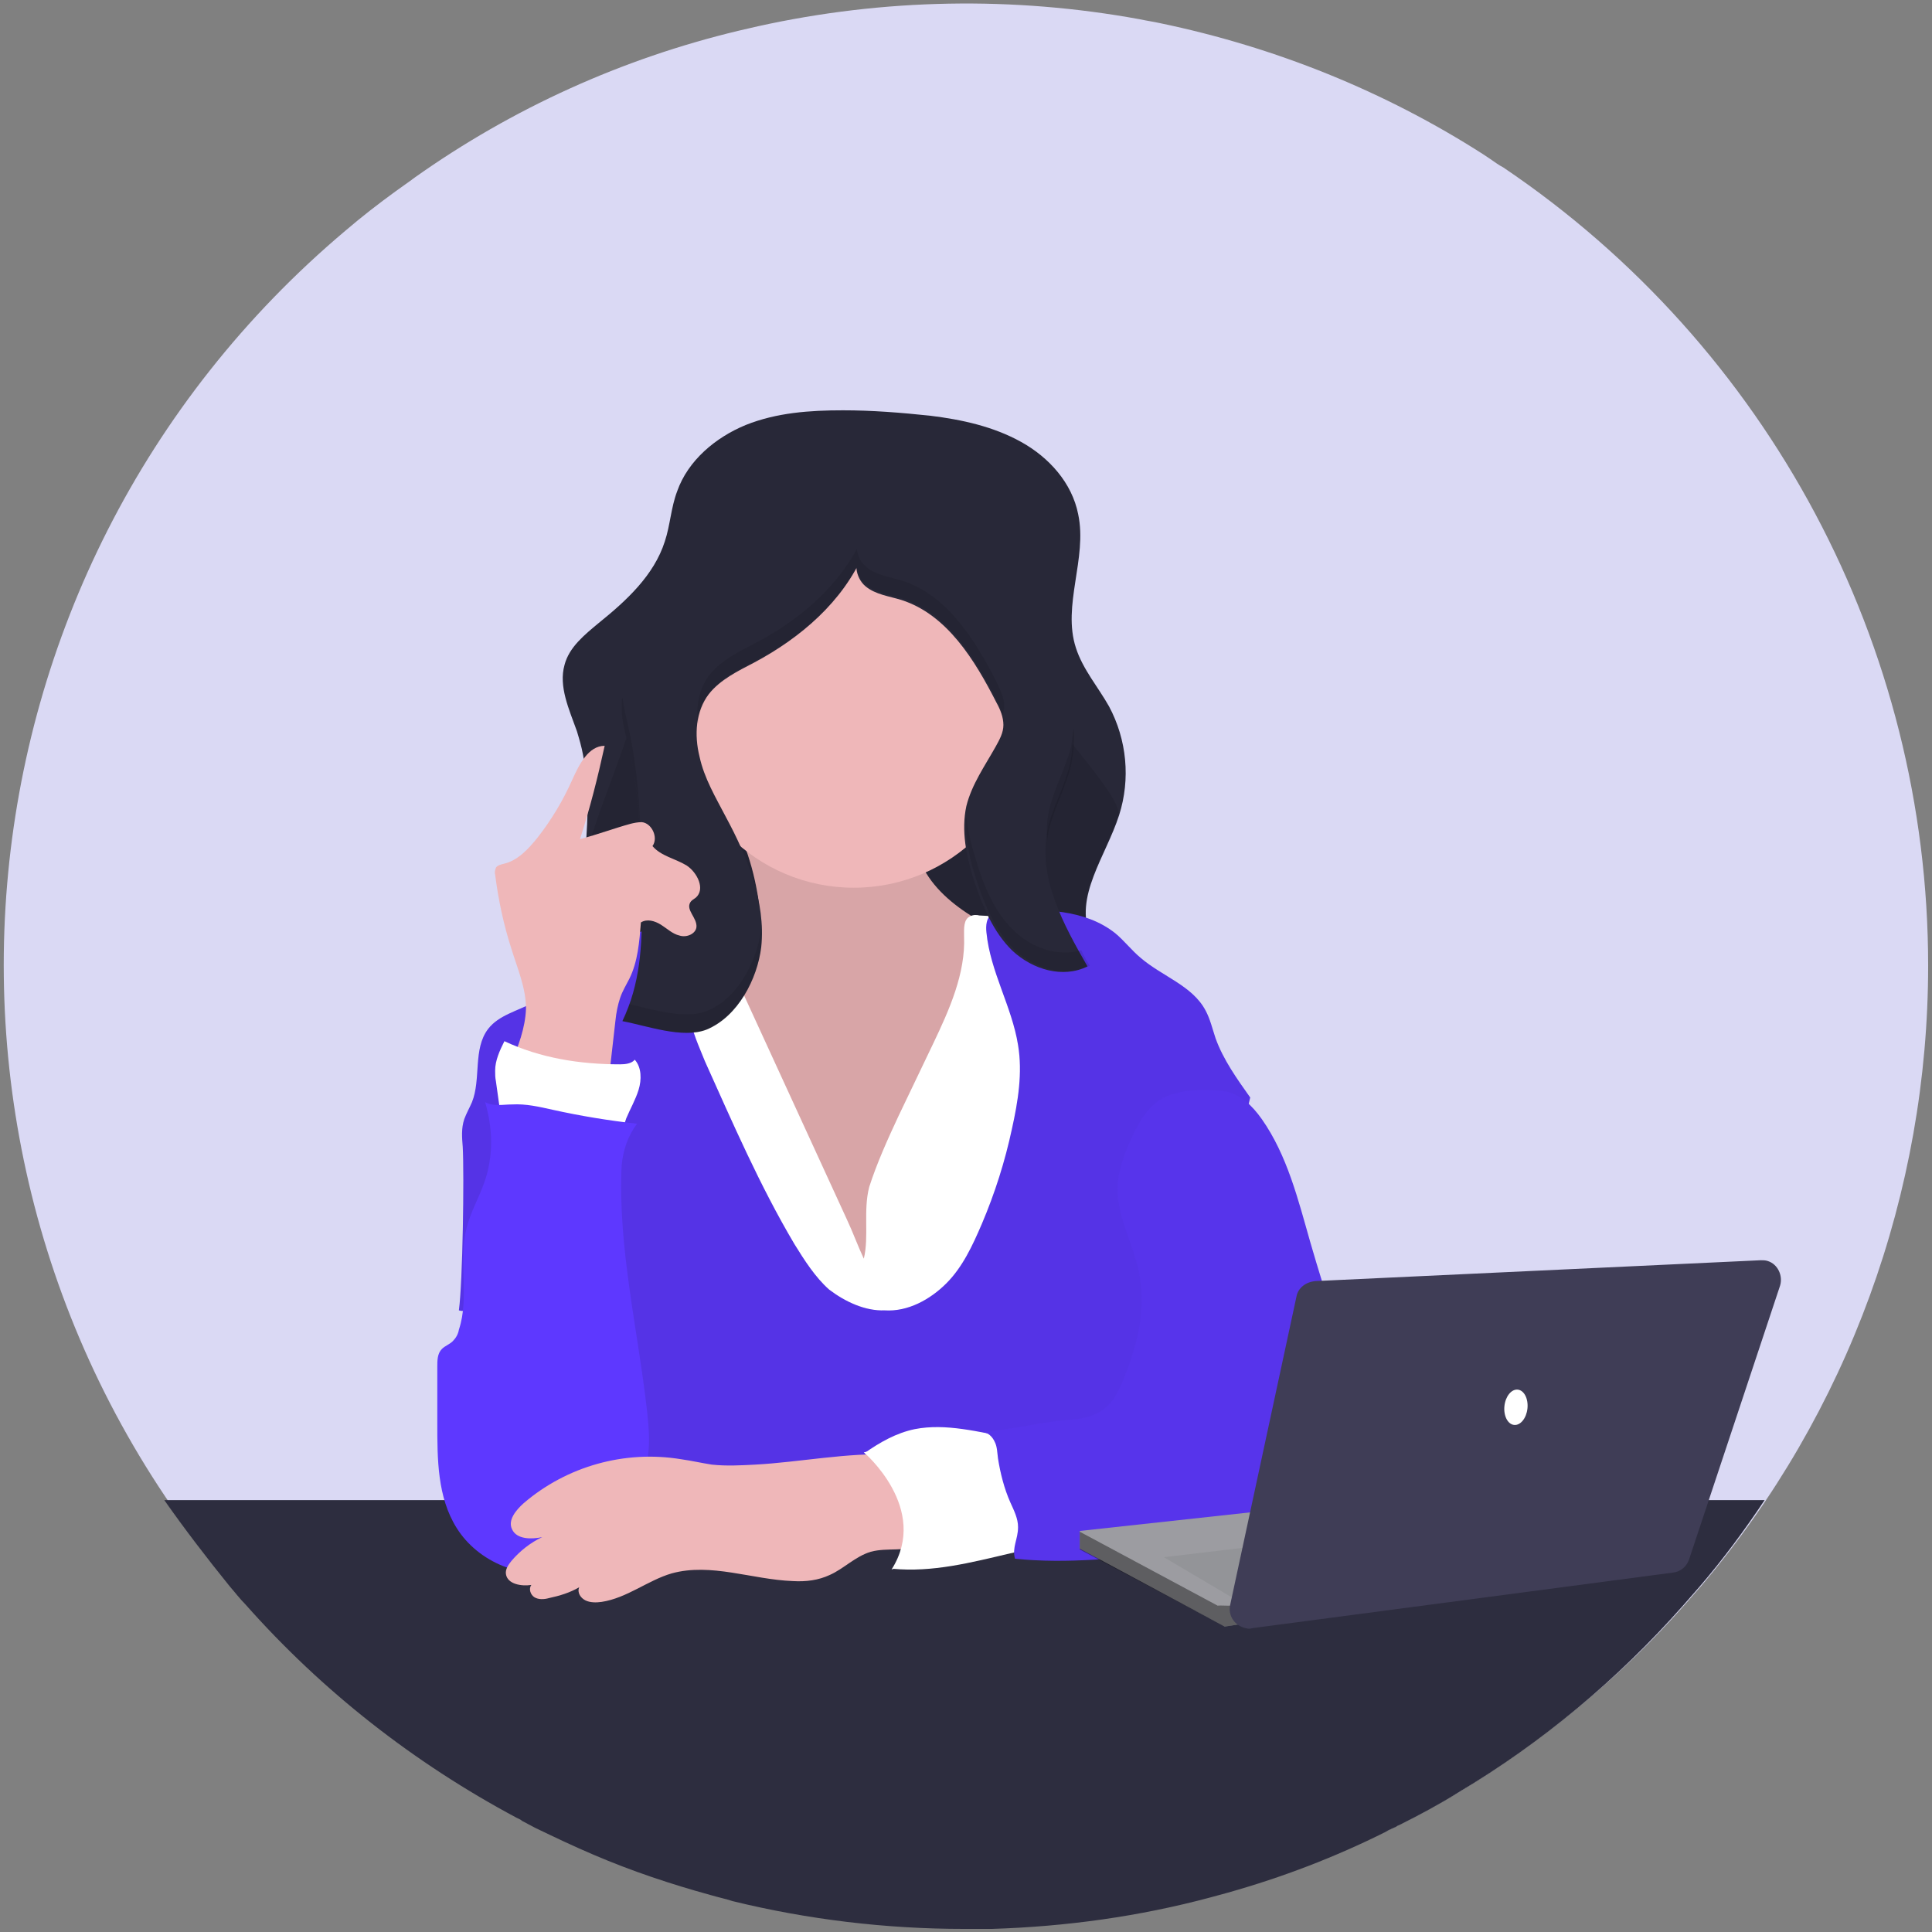 <?xml version="1.0" encoding="utf-8"?>
<!-- Generator: Adobe Illustrator 25.0.0, SVG Export Plug-In . SVG Version: 6.00 Build 0)  -->
<svg version="1.1" id="Camada_1" xmlns="http://www.w3.org/2000/svg" xmlns:xlink="http://www.w3.org/1999/xlink" x="0px" y="0px"
	 viewBox="0 0 250.5 250.5" style="enable-background:new 0 0 250.5 250.5;" xml:space="preserve">
<rect x="0" y="0" width="250.5" height="250.5" fill="#808080" stroke="none"/>
<style type="text/css">
	.st0{display:none;}
	.st1{display:inline;fill:#3F3D56;}
	.st2{display:inline;}
	.st3{fill:#DAD9F4;}
	.st4{fill:#BCBCD3;}
	.st5{fill:#3F3D56;}
	.st6{fill:#2F2E41;}
	.st7{fill:#5E38FF;}
	.st8{fill:#E6E6E6;}
	.st9{fill:#6D4343;}
	.st10{opacity:0.2;enable-background:new    ;}
	.st11{fill:#282838;}
	.st12{fill:#2D2D3F;}
	.st13{opacity:0.1;enable-background:new    ;}
	.st14{fill:#EFB7B9;}
	.st15{fill:#FFFFFF;}
	.st16{opacity:0.1;}
	.st17{opacity:8.000000e-02;enable-background:new    ;}
	.st18{fill:#9C9CA1;}
	.st19{fill:#939498;}
	.st20{opacity:0.4;enable-background:new    ;}
	.st21{fill:none;}
</style>
<g class="st0">
	<path class="st1" d="M140.9,206.8h1.7c0.1,0,0.2,0.1,0.2,0.2v0.9c0,0.1-0.1,0.2-0.2,0.2h-1.7c-0.1,0-0.2-0.1-0.2-0.2V207
		C140.7,206.9,140.8,206.8,140.9,206.8z"/>
	<path class="st1" d="M145.2,206.8h1.7c0.1,0,0.2,0.1,0.2,0.2v0.9c0,0.1-0.1,0.2-0.2,0.2h-1.7c-0.1,0-0.2-0.1-0.2-0.2V207
		C145,206.9,145.1,206.8,145.2,206.8z"/>
	<path class="st1" d="M149.6,206.8h1.7c0.1,0,0.2,0.1,0.2,0.2v0.9c0,0.1-0.1,0.2-0.2,0.2h-1.7c-0.1,0-0.2-0.1-0.2-0.2V207
		C149.3,206.9,149.4,206.8,149.6,206.8z"/>
	<path class="st1" d="M153.9,206.8h1.7c0.1,0,0.2,0.1,0.2,0.2v0.9c0,0.1-0.1,0.2-0.2,0.2h-1.7c-0.1,0-0.2-0.1-0.2-0.2V207
		C153.7,206.9,153.8,206.8,153.9,206.8z"/>
	<path class="st1" d="M158.2,206.8h1.7c0.1,0,0.2,0.1,0.2,0.2v0.9c0,0.1-0.1,0.2-0.2,0.2h-1.7c-0.1,0-0.2-0.1-0.2-0.2V207
		C158,206.9,158.1,206.8,158.2,206.8z"/>
	<path class="st1" d="M140.8,209h1.7c0.1,0,0.2,0.1,0.2,0.2v0.9c0,0.1-0.1,0.2-0.2,0.2h-1.7c-0.1,0-0.2-0.1-0.2-0.2v-0.9
		C140.6,209.1,140.7,209,140.8,209z"/>
	<path class="st1" d="M145.2,209h1.7c0.1,0,0.2,0.1,0.2,0.2v0.9c0,0.1-0.1,0.2-0.2,0.2h-1.7c-0.1,0-0.2-0.1-0.2-0.2v-0.9
		C145,209.1,145.1,209,145.2,209z"/>
	<path class="st1" d="M149.5,209h1.7c0.1,0,0.2,0.1,0.2,0.2v0.9c0,0.1-0.1,0.2-0.2,0.2h-1.7c-0.1,0-0.2-0.1-0.2-0.2v-0.9
		C149.3,209.1,149.4,209,149.5,209z"/>
	<path class="st1" d="M153.8,209h1.7c0.1,0,0.2,0.1,0.2,0.2v0.9c0,0.1-0.1,0.2-0.2,0.2h-1.7c-0.1,0-0.2-0.1-0.2-0.2v-0.9
		C153.6,209.1,153.7,209,153.8,209z"/>
	<path class="st1" d="M158.2,209h1.7c0.1,0,0.2,0.1,0.2,0.2v0.9c0,0.1-0.1,0.2-0.2,0.2h-1.7c-0.1,0-0.2-0.1-0.2-0.2v-0.9
		C158,209.1,158.1,209,158.2,209z"/>
	<path class="st1" d="M173.5,99.1h-6.3c-0.3,0-0.5,0.2-0.5,0.5c0,0.3,0.2,0.5,0.5,0.5h6.3c0.3,0,0.5-0.2,0.5-0.5
		C174,99.4,173.7,99.1,173.5,99.1z"/>
	<path class="st1" d="M173.5,100.9h-6.3c-0.3,0-0.5,0.2-0.5,0.5c0,0.3,0.2,0.5,0.5,0.5h6.3c0.3,0,0.5-0.2,0.5-0.5
		C174,101.2,173.7,100.9,173.5,100.9z"/>
	<path class="st1" d="M173.5,102.7h-6.3c-0.3,0-0.5,0.2-0.5,0.5c0,0.3,0.2,0.5,0.5,0.5h6.3c0.3,0,0.5-0.2,0.5-0.5
		C174,103,173.7,102.7,173.5,102.7z"/>
	<g class="st2">
		<path class="st3" d="M250.5,125.2c0,29.6-10.4,58.2-29.5,80.7c-0.7,0.8-1.4,1.6-2.1,2.4c-8.5,9.5-18.3,17.7-29.2,24.3
			c-2.5,1.5-5.1,2.9-7.7,4.3c-0.3,0.1-0.5,0.3-0.8,0.4c-0.3,0.2-0.6,0.3-1,0.5c-6.6,3.2-13.5,5.9-20.6,7.9c-0.7,0.2-1.5,0.4-2.2,0.6
			c-9.3,2.5-18.9,3.8-28.5,4.1c-0.5,0-1,0-1.5,0c-0.2,0-0.3,0-0.5,0c-0.5,0-1.1,0-1.6,0c-10.2,0-20.3-1.2-30.1-3.7
			c-1-0.2-2-0.5-3-0.8c-5.2-1.4-10.2-3.1-15.2-5.2c-2.6-1.1-5.2-2.3-7.7-3.5c-0.6-0.3-1.1-0.6-1.7-0.9c-0.2-0.1-0.5-0.2-0.7-0.4
			c-13.4-7.1-25.3-16.5-35.4-27.8c-0.7-0.8-1.4-1.6-2-2.4c-44.6-52.9-37.9-131.9,15-176.5c2.1-1.8,4.3-3.5,6.5-5.1
			c0.7-0.5,1.4-1,2.1-1.6c0.1-0.1,0.3-0.2,0.4-0.3c12.7-8.9,27-15.4,42.1-19c0.9-0.2,1.7-0.4,2.6-0.6C114.6-0.7,131.5-1,147.9,2
			c0.9,0.2,1.7,0.3,2.6,0.5c15,3.1,29.2,8.9,42.1,17.1c0.3,0.2,0.6,0.4,0.9,0.6c0.6,0.4,1.2,0.8,1.7,1.1
			C229.7,44.6,250.5,83.5,250.5,125.2z"/>
		<path class="st4" d="M192.6,19.6V196c0,3.4-2.3,6.1-5.2,6.1H58.8c-2.4,0-4.4-1.9-5-4.5c-0.1-0.5-0.2-1.1-0.2-1.7V22.5
			c-0.1,0.1-0.3,0.2-0.4,0.3c-0.7,0.5-1.4,1-2.1,1.6V196c0,2.6,0.9,5.1,2.7,6.9c0.9,1,2.1,1.7,3.4,2c0.6,0.2,1.1,0.2,1.7,0.2h128.6
			c0.6,0,1.2-0.1,1.7-0.2c3.5-0.9,6-4.6,6-9V21.3c-0.6-0.4-1.1-0.8-1.7-1.1C193.2,20,192.9,19.8,192.6,19.6z"/>
		<g>
			<g>
				<g>
					<path class="st4" d="M93.6,190l-40,3.6l-0.4,0V22.8c0.1-0.1,0.3-0.2,0.4-0.3c8.3-5.8,17.4-10.6,26.9-14.3l2,28.2l0.2,2.6l2,28
						l0.6,8.6L93.5,189L93.6,190z"/>
					<path class="st4" d="M192.6,19.6c0.3,0.2,0.6,0.4,0.9,0.6v173.4l-0.9-0.1L153,190l0.1-1l8.2-113.4l0.6-8.6l2-28l0.2-2.6
						l2.1-29.6C175.5,10.1,184.3,14.4,192.6,19.6z"/>
					<rect x="52.3" y="36.5" class="st4" width="141.6" height="2.6"/>
					<path class="st4" d="M95.6,3.5c0.9-0.2,1.7-0.4,2.6-0.6V73h-2.6V3.5z"/>
					<path class="st4" d="M147.9,2c0.9,0.2,1.7,0.3,2.6,0.5V73h-2.6V2z"/>
					<path class="st4" d="M210,189H40.4c-6.4,0-11.6,5.2-11.6,11.6c0,6.4,5.2,11.6,11.6,11.6H210c3.3,0,6.5-1.4,8.7-3.9
						c0.5-0.6,0.9-1.2,1.3-1.8c0.3-0.5,0.5-1,0.8-1.5c2.4-6-0.5-12.7-6.5-15.1C213,189.3,211.5,189,210,189L210,189z"/>
					<rect x="53.1" y="67" class="st4" width="140.7" height="8.6"/>
				</g>
				<path class="st4" d="M122.2,64.4h2.6c2.6,0,4.7,2.1,4.7,4.7l0,0l0,0h-12l0,0l0,0C117.5,66.5,119.6,64.4,122.2,64.4z"/>
			</g>
		</g>
		<path class="st5" d="M221,206c-3.8,4.5-7.8,8.7-12.2,12.5H41.7c-4.3-3.9-8.4-8.1-12.2-12.5H221z"/>
		<path class="st6" d="M139.2,162.5h-28.1c-0.2,0-0.3,0-0.4,0.1c-0.6,0.2-1.1,0.8-1.1,1.4v44.4h31.1V164
			C140.7,163.2,140,162.5,139.2,162.5C139.2,162.5,139.2,162.5,139.2,162.5z M128.6,184.4c0,0.7-0.2,1.4-0.7,2
			c-1.1,1.5-3.2,1.8-4.7,0.6c-0.8-0.6-1.3-1.6-1.3-2.6v-5.2c0-1.8,1.5-3.3,3.4-3.3c1.8,0,3.3,1.5,3.3,3.3V184.4z"/>
		<path class="st5" d="M109.5,207v4.3c0,0.5,0.4,0.8,0.8,0.8H140c0.5,0,0.8-0.4,0.8-0.8V207H109.5z"/>
		<path class="st5" d="M185.8,93.2H65.6c-2.2,0-3.9,1.7-3.9,3.9v81.1c0,2.2,1.7,3.9,3.9,3.9h120.2c2.2,0,3.9-1.7,3.9-3.9V97.1
			C189.7,94.9,187.9,93.2,185.8,93.2z"/>
		<path class="st7" d="M184.8,96H66.6c-1.2,0-2.1,0.9-2.1,2.1v79.1c0,1.2,0.9,2.1,2.1,2.1h118.2c1.2,0,2.1-0.9,2.1-2.1V98.1
			C186.9,96.9,185.9,96,184.8,96z"/>
		<path class="st6" d="M163,212.1l-1.1-5.2c-0.1-0.4-0.4-0.8-0.8-0.9c-0.1-0.1-0.3-0.1-0.5-0.1H92.5c-0.2,0-0.3,0-0.5,0.1
			c-0.4,0.2-0.7,0.5-0.8,0.9l-1.1,5.2c-0.1,0.7,0.3,1.4,1,1.5c0.1,0,0.2,0,0.3,0h70.3c0.4,0,0.8-0.2,1-0.5
			C163,212.9,163.1,212.5,163,212.1z"/>
		<path class="st5" d="M93.2,206.8H95c0.1,0,0.2,0.1,0.2,0.2v0.9c0,0.1-0.1,0.2-0.2,0.2h-1.7c-0.1,0-0.2-0.1-0.2-0.2V207
			C93,206.9,93.1,206.8,93.2,206.8z"/>
		<path class="st5" d="M97.6,206.8h1.7c0.1,0,0.2,0.1,0.2,0.2v0.9c0,0.1-0.1,0.2-0.2,0.2h-1.7c-0.1,0-0.2-0.1-0.2-0.2V207
			C97.3,206.9,97.4,206.8,97.6,206.8z"/>
		<path class="st5" d="M101.9,206.8h1.7c0.1,0,0.2,0.1,0.2,0.2v0.9c0,0.1-0.1,0.2-0.2,0.2h-1.7c-0.1,0-0.2-0.1-0.2-0.2V207
			C101.7,206.9,101.8,206.8,101.9,206.8z"/>
		<path class="st5" d="M106.2,206.8h1.7c0.1,0,0.2,0.1,0.2,0.2v0.9c0,0.1-0.1,0.2-0.2,0.2h-1.7c-0.1,0-0.2-0.1-0.2-0.2V207
			C106,206.9,106.1,206.8,106.2,206.8z"/>
		<path class="st5" d="M110.6,206.8h1.7c0.1,0,0.2,0.1,0.2,0.2v0.9c0,0.1-0.1,0.2-0.2,0.2h-1.7c-0.1,0-0.2-0.1-0.2-0.2V207
			C110.3,206.9,110.4,206.8,110.6,206.8z"/>
		<path class="st5" d="M114.9,206.8h1.7c0.1,0,0.2,0.1,0.2,0.2v0.9c0,0.1-0.1,0.2-0.2,0.2h-1.7c-0.1,0-0.2-0.1-0.2-0.2V207
			C114.7,206.9,114.8,206.8,114.9,206.8z"/>
		<path class="st5" d="M119.2,206.8h1.7c0.1,0,0.2,0.1,0.2,0.2v0.9c0,0.1-0.1,0.2-0.2,0.2h-1.7c-0.1,0-0.2-0.1-0.2-0.2V207
			C119,206.9,119.1,206.8,119.2,206.8z"/>
		<path class="st5" d="M123.6,206.8h1.7c0.1,0,0.2,0.1,0.2,0.2v0.9c0,0.1-0.1,0.2-0.2,0.2h-1.7c-0.1,0-0.2-0.1-0.2-0.2V207
			C123.3,206.9,123.4,206.8,123.6,206.8z"/>
		<path class="st5" d="M127.9,206.8h1.7c0.1,0,0.2,0.1,0.2,0.2v0.9c0,0.1-0.1,0.2-0.2,0.2h-1.7c-0.1,0-0.2-0.1-0.2-0.2V207
			C127.7,206.9,127.8,206.8,127.9,206.8z"/>
		<path class="st5" d="M132.2,206.8h1.7c0.1,0,0.2,0.1,0.2,0.2v0.9c0,0.1-0.1,0.2-0.2,0.2h-1.7c-0.1,0-0.2-0.1-0.2-0.2V207
			C132,206.9,132.1,206.8,132.2,206.8z"/>
		<path class="st5" d="M136.6,206.8h1.7c0.1,0,0.2,0.1,0.2,0.2v0.9c0,0.1-0.1,0.2-0.2,0.2h-1.7c-0.1,0-0.2-0.1-0.2-0.2V207
			C136.3,206.9,136.4,206.8,136.6,206.8z"/>
		<path class="st5" d="M93.2,209h1.7c0.1,0,0.2,0.1,0.2,0.2v0.9c0,0.1-0.1,0.2-0.2,0.2h-1.7c-0.1,0-0.2-0.1-0.2-0.2v-0.9
			C93,209.1,93.1,209,93.2,209z"/>
		<path class="st5" d="M97.5,209h1.7c0.1,0,0.2,0.1,0.2,0.2v0.9c0,0.1-0.1,0.2-0.2,0.2h-1.7c-0.1,0-0.2-0.1-0.2-0.2v-0.9
			C97.3,209.1,97.4,209,97.5,209z"/>
		<path class="st5" d="M101.8,209h1.7c0.1,0,0.2,0.1,0.2,0.2v0.9c0,0.1-0.1,0.2-0.2,0.2h-1.7c-0.1,0-0.2-0.1-0.2-0.2v-0.9
			C101.6,209.1,101.7,209,101.8,209z"/>
		<path class="st5" d="M106.2,209h1.7c0.1,0,0.2,0.1,0.2,0.2v0.9c0,0.1-0.1,0.2-0.2,0.2h-1.7c-0.1,0-0.2-0.1-0.2-0.2v-0.9
			C106,209.1,106.1,209,106.2,209z"/>
		<path class="st5" d="M110.5,209h1.7c0.1,0,0.2,0.1,0.2,0.2v0.9c0,0.1-0.1,0.2-0.2,0.2h-1.7c-0.1,0-0.2-0.1-0.2-0.2v-0.9
			C110.3,209.1,110.4,209,110.5,209z"/>
		<path class="st5" d="M114.8,209h1.7c0.1,0,0.2,0.1,0.2,0.2v0.9c0,0.1-0.1,0.2-0.2,0.2h-1.7c-0.1,0-0.2-0.1-0.2-0.2v-0.9
			C114.6,209.1,114.7,209,114.8,209z"/>
		<path class="st5" d="M119.2,209h1.7c0.1,0,0.2,0.1,0.2,0.2v0.9c0,0.1-0.1,0.2-0.2,0.2h-1.7c-0.1,0-0.2-0.1-0.2-0.2v-0.9
			C119,209.1,119.1,209,119.2,209z"/>
		<path class="st5" d="M123.5,209h1.7c0.1,0,0.2,0.1,0.2,0.2v0.9c0,0.1-0.1,0.2-0.2,0.2h-1.7c-0.1,0-0.2-0.1-0.2-0.2v-0.9
			C123.3,209.1,123.4,209,123.5,209z"/>
		<path class="st5" d="M127.8,209h1.7c0.1,0,0.2,0.1,0.2,0.2v0.9c0,0.1-0.1,0.2-0.2,0.2h-1.7c-0.1,0-0.2-0.1-0.2-0.2v-0.9
			C127.6,209.1,127.7,209,127.8,209z"/>
		<path class="st5" d="M132.2,209h1.7c0.1,0,0.2,0.1,0.2,0.2v0.9c0,0.1-0.1,0.2-0.2,0.2h-1.7c-0.1,0-0.2-0.1-0.2-0.2v-0.9
			C132,209.1,132.1,209,132.2,209z"/>
		<path class="st5" d="M136.5,209h1.7c0.1,0,0.2,0.1,0.2,0.2v0.9c0,0.1-0.1,0.2-0.2,0.2h-1.7c-0.1,0-0.2-0.1-0.2-0.2v-0.9
			C136.3,209.1,136.4,209,136.5,209z"/>
		<path class="st5" d="M114,211.6h16.9c0.1,0,0.2,0.1,0.2,0.2v0.9c0,0.1-0.1,0.2-0.2,0.2H114c-0.1,0-0.2-0.1-0.2-0.2v-0.9
			C113.8,211.7,113.9,211.6,114,211.6z"/>
		<path class="st5" d="M178.9,106.9H68.2c-0.2,0-0.4-0.2-0.4-0.4c0-0.2,0.2-0.4,0.4-0.4h110.6c0.2,0,0.4,0.2,0.4,0.4
			C179.3,106.7,179.1,106.9,178.9,106.9z"/>
		<ellipse class="st5" cx="75.7" cy="101.1" rx="2.6" ry="2.6"/>
		<ellipse class="st5" cx="84.7" cy="101.1" rx="2.6" ry="2.6"/>
		<ellipse class="st5" cx="93.6" cy="101.1" rx="2.6" ry="2.6"/>
		<path class="st8" d="M75.5,117.1h2.3c0.7,0,1.2,0.6,1.2,1.2v0c0,0.7-0.6,1.2-1.2,1.2h-2.3c-0.7,0-1.2-0.6-1.2-1.2v0
			C74.2,117.7,74.8,117.1,75.5,117.1z"/>
		<path class="st8" d="M101.5,117.1h2.3c0.7,0,1.2,0.6,1.2,1.2v0c0,0.7-0.6,1.2-1.2,1.2h-2.3c-0.7,0-1.2-0.6-1.2-1.2v0
			C100.2,117.7,100.8,117.1,101.5,117.1z"/>
		<path class="st8" d="M108.8,117.1h2.3c0.7,0,1.2,0.6,1.2,1.2v0c0,0.7-0.6,1.2-1.2,1.2h-2.3c-0.7,0-1.2-0.6-1.2-1.2v0
			C107.6,117.7,108.2,117.1,108.8,117.1z"/>
		<path class="st8" d="M82.6,116.9h14.1c0.7,0,1.2,0.6,1.2,1.2v0c0,0.7-0.6,1.2-1.2,1.2H82.6c-0.7,0-1.2-0.6-1.2-1.2v0
			C81.3,117.5,81.9,116.9,82.6,116.9z"/>
		<path class="st8" d="M117.2,116.9h14.1c0.7,0,1.2,0.6,1.2,1.2v0c0,0.7-0.6,1.2-1.2,1.2h-14.1c-0.7,0-1.2-0.6-1.2-1.2v0
			C116,117.5,116.5,116.9,117.2,116.9z"/>
		<path class="st8" d="M82.4,122.7h2.3c0.7,0,1.2,0.6,1.2,1.2v0c0,0.7-0.6,1.2-1.2,1.2h-2.3c-0.7,0-1.2-0.6-1.2-1.2v0
			C81.2,123.3,81.7,122.7,82.4,122.7z"/>
		<path class="st8" d="M108.4,122.7h2.3c0.7,0,1.2,0.6,1.2,1.2v0c0,0.7-0.6,1.2-1.2,1.2h-2.3c-0.7,0-1.2-0.6-1.2-1.2v0
			C107.2,123.3,107.7,122.7,108.4,122.7z"/>
		<path class="st8" d="M115.8,122.7h2.3c0.7,0,1.2,0.6,1.2,1.2v0c0,0.7-0.6,1.2-1.2,1.2h-2.3c-0.7,0-1.2-0.6-1.2-1.2v0
			C114.5,123.3,115.1,122.7,115.8,122.7z"/>
		<path class="st8" d="M89.5,122.5h14.1c0.7,0,1.2,0.6,1.2,1.2v0c0,0.7-0.6,1.2-1.2,1.2H89.5c-0.7,0-1.2-0.6-1.2-1.2v0
			C88.2,123.1,88.8,122.5,89.5,122.5z"/>
		<path class="st8" d="M124.2,122.5h14.1c0.7,0,1.2,0.6,1.2,1.2v0c0,0.7-0.6,1.2-1.2,1.2h-14.1c-0.7,0-1.2-0.6-1.2-1.2v0
			C122.9,123.1,123.5,122.5,124.2,122.5z"/>
		<path class="st8" d="M89.3,128.4h2.3c0.7,0,1.2,0.6,1.2,1.2v0c0,0.7-0.6,1.2-1.2,1.2h-2.3c-0.7,0-1.2-0.6-1.2-1.2v0
			C88.1,128.9,88.7,128.4,89.3,128.4z"/>
		<path class="st8" d="M115.3,128.4h2.3c0.7,0,1.2,0.6,1.2,1.2v0c0,0.7-0.6,1.2-1.2,1.2h-2.3c-0.7,0-1.2-0.6-1.2-1.2v0
			C114.1,128.9,114.7,128.4,115.3,128.4z"/>
		<path class="st8" d="M122.7,128.4h2.3c0.7,0,1.2,0.6,1.2,1.2v0c0,0.7-0.6,1.2-1.2,1.2h-2.3c-0.7,0-1.2-0.6-1.2-1.2v0
			C121.5,128.9,122,128.4,122.7,128.4z"/>
		<path class="st8" d="M96.4,128.2h14.1c0.7,0,1.2,0.6,1.2,1.2v0c0,0.7-0.6,1.2-1.2,1.2H96.4c-0.7,0-1.2-0.6-1.2-1.2v0
			C95.2,128.7,95.7,128.2,96.4,128.2z"/>
		<path class="st8" d="M131.1,128.2h14.1c0.7,0,1.2,0.6,1.2,1.2v0c0,0.7-0.6,1.2-1.2,1.2h-14.1c-0.7,0-1.2-0.6-1.2-1.2v0
			C129.8,128.7,130.4,128.2,131.1,128.2z"/>
		<path class="st8" d="M96.3,134h2.3c0.7,0,1.2,0.6,1.2,1.2v0c0,0.7-0.6,1.2-1.2,1.2h-2.3c-0.7,0-1.2-0.6-1.2-1.2v0
			C95,134.6,95.6,134,96.3,134z"/>
		<path class="st8" d="M122.3,134h2.3c0.7,0,1.2,0.6,1.2,1.2v0c0,0.7-0.6,1.2-1.2,1.2h-2.3c-0.7,0-1.2-0.6-1.2-1.2v0
			C121,134.6,121.6,134,122.3,134z"/>
		<path class="st8" d="M129.6,134h2.3c0.7,0,1.2,0.6,1.2,1.2v0c0,0.7-0.6,1.2-1.2,1.2h-2.3c-0.7,0-1.2-0.6-1.2-1.2v0
			C128.4,134.6,129,134,129.6,134z"/>
		<path class="st8" d="M103.4,133.8h14.1c0.7,0,1.2,0.6,1.2,1.2l0,0c0,0.7-0.6,1.2-1.2,1.2h-14.1c-0.7,0-1.2-0.6-1.2-1.2l0,0
			C102.1,134.4,102.7,133.8,103.4,133.8z"/>
		<path class="st8" d="M101.5,156.4h2.3c0.7,0,1.2,0.6,1.2,1.2v0c0,0.7-0.6,1.2-1.2,1.2h-2.3c-0.7,0-1.2-0.6-1.2-1.2v0
			C100.2,157,100.8,156.4,101.5,156.4z"/>
		<path class="st8" d="M108.8,156.4h2.3c0.7,0,1.2,0.6,1.2,1.2v0c0,0.7-0.6,1.2-1.2,1.2h-2.3c-0.7,0-1.2-0.6-1.2-1.2v0
			C107.6,157,108.2,156.4,108.8,156.4z"/>
		<path class="st8" d="M117.2,156.6h14.1c0.7,0,1.2,0.6,1.2,1.2v0c0,0.7-0.6,1.2-1.2,1.2h-14.1c-0.7,0-1.2-0.6-1.2-1.2v0
			C116,157.2,116.5,156.6,117.2,156.6z"/>
		<path class="st8" d="M75.5,156.4h2.3c0.7,0,1.2,0.6,1.2,1.2v0c0,0.7-0.6,1.2-1.2,1.2h-2.3c-0.7,0-1.2-0.6-1.2-1.2v0
			C74.2,157,74.8,156.4,75.5,156.4z"/>
		<path class="st8" d="M82.6,156.6h14.1c0.7,0,1.2,0.6,1.2,1.2v0c0,0.7-0.6,1.2-1.2,1.2H82.6c-0.7,0-1.2-0.6-1.2-1.2v0
			C81.3,157.2,81.9,156.6,82.6,156.6z"/>
		<path class="st8" d="M82.4,150.8h2.3c0.7,0,1.2,0.6,1.2,1.2l0,0c0,0.7-0.6,1.2-1.2,1.2h-2.3c-0.7,0-1.2-0.6-1.2-1.2l0,0
			C81.2,151.3,81.7,150.8,82.4,150.8z"/>
		<path class="st8" d="M108.4,150.8h2.3c0.7,0,1.2,0.6,1.2,1.2l0,0c0,0.7-0.6,1.2-1.2,1.2h-2.3c-0.7,0-1.2-0.6-1.2-1.2l0,0
			C107.2,151.3,107.7,150.8,108.4,150.8z"/>
		<path class="st8" d="M115.8,150.8h2.3c0.7,0,1.2,0.6,1.2,1.2l0,0c0,0.7-0.6,1.2-1.2,1.2h-2.3c-0.7,0-1.2-0.6-1.2-1.2l0,0
			C114.5,151.3,115.1,150.8,115.8,150.8z"/>
		<path class="st8" d="M89.5,151h14.1c0.7,0,1.2,0.6,1.2,1.2v0c0,0.7-0.6,1.2-1.2,1.2H89.5c-0.7,0-1.2-0.6-1.2-1.2v0
			C88.2,151.5,88.8,151,89.5,151z"/>
		<path class="st8" d="M89.3,145.1h2.3c0.7,0,1.2,0.6,1.2,1.2v0c0,0.7-0.6,1.2-1.2,1.2h-2.3c-0.7,0-1.2-0.6-1.2-1.2v0
			C88.1,145.7,88.7,145.1,89.3,145.1z"/>
		<path class="st8" d="M115.3,145.1h2.3c0.7,0,1.2,0.6,1.2,1.2v0c0,0.7-0.6,1.2-1.2,1.2h-2.3c-0.7,0-1.2-0.6-1.2-1.2v0
			C114.1,145.7,114.7,145.1,115.3,145.1z"/>
		<path class="st8" d="M122.7,145.1h2.3c0.7,0,1.2,0.6,1.2,1.2v0c0,0.7-0.6,1.2-1.2,1.2h-2.3c-0.7,0-1.2-0.6-1.2-1.2v0
			C121.5,145.7,122,145.1,122.7,145.1z"/>
		<path class="st8" d="M96.4,145.4h14.1c0.7,0,1.2,0.6,1.2,1.2v0c0,0.7-0.6,1.2-1.2,1.2H96.4c-0.7,0-1.2-0.6-1.2-1.2v0
			C95.2,145.9,95.7,145.4,96.4,145.4z"/>
		<path class="st8" d="M96.3,139.5h2.3c0.7,0,1.2,0.6,1.2,1.2v0c0,0.7-0.6,1.2-1.2,1.2h-2.3c-0.7,0-1.2-0.6-1.2-1.2v0
			C95,140.1,95.6,139.5,96.3,139.5z"/>
		<path class="st8" d="M122.3,139.5h2.3c0.7,0,1.2,0.6,1.2,1.2v0c0,0.7-0.6,1.2-1.2,1.2h-2.3c-0.7,0-1.2-0.6-1.2-1.2v0
			C121,140.1,121.6,139.5,122.3,139.5z"/>
		<path class="st8" d="M129.6,139.5h2.3c0.7,0,1.2,0.6,1.2,1.2v0c0,0.7-0.6,1.2-1.2,1.2h-2.3c-0.7,0-1.2-0.6-1.2-1.2v0
			C128.4,140.1,129,139.5,129.6,139.5z"/>
		<path class="st8" d="M103.4,139.7h14.1c0.7,0,1.2,0.6,1.2,1.2v0c0,0.7-0.6,1.2-1.2,1.2h-14.1c-0.7,0-1.2-0.6-1.2-1.2v0
			C102.1,140.3,102.7,139.7,103.4,139.7z"/>
		<path class="st5" d="M180.2,237.8c-0.3,0.1-0.5,0.3-0.8,0.4c-6.8,3.4-12.3,5.4-19.8,7.5c-0.6-7.1-1.2-19.5-1.8-27.2
			c-0.2-2-0.3-3.7-0.5-4.9c0-0.6-0.2-1.2-0.4-1.8l0,1.8l0.1,4.9l0.4,27.8c-9.3,2.5-18.9,3.8-28.5,4.1c-0.5,0-1,0-1.5,0
			c-0.2,0-0.3,0-0.5,0c-0.5,0-1.1,0-1.6,0c-10.2,0-20.3-1.2-30.1-3.7c0.2-7,0.4-19.3,0.6-28.3c0-1.8,0.1-3.4,0.1-4.9
			c0.1-3.1,0.2-5.3,0.3-6.1c-0.1,0.1-0.1,0.3-0.2,0.4c-0.4,1.9-0.7,3.8-0.8,5.7c-0.2,1.5-0.3,3.1-0.5,4.9
			c-0.8,9.4-1.6,22.1-2.5,27.5c-5.2-1.4-10.2-3.1-15.2-5.2c-2.6-1.1-5.2-2.3-7.7-3.5c0.5-3.1,1-6.6,1.5-10.2
			c0.4-2.8,0.8-5.7,1.2-8.6c0.6-4.4,1.3-8.7,2-12.5c1-5.6,2-10,3-12.1c1-1.9,1.9-3.9,2.8-5.7c0.3-0.6,0.6-1.3,1-1.9
			c0.1-0.1,0.1-0.3,0.2-0.4c0.7-1.3,1.3-2.6,1.9-3.7c0.5-1,1-1.9,1.5-2.8c1.1-2.1,2.1-3.8,2.8-4.9c3-4.6,7.5-8,12.7-9.6l0.1,0l0.1,0
			l8.9-2.7l1.3-0.4l0.9-0.3l3.1-2.3l1.7-1.3l1.6-1.2l3.1-2.3l18.9,1.2l3.7,8.9l8.3,3l0.1-0.1l0.1-0.1l0.1,0
			c5.2,1.7,9.7,5.1,12.7,9.6c0.4,0.6,0.9,1.4,1.5,2.4c0.5,0.8,1,1.8,1.6,2.8c0.8,1.5,1.7,3.2,2.6,5c0.2,0.4,0.4,0.8,0.6,1.2
			c0.4,0.8,0.8,1.5,1.2,2.3c0.9,1.8,1.9,3.8,2.8,5.7c0.8,1.7,1.7,5.2,2.5,9.6c0.7,3.7,1.4,8,2,12.5c0.9,5.9-0.1,12.9,0.7,18.3
			C180.1,237.1,180.1,237.5,180.2,237.8z"/>
		<circle class="st9" cx="125.5" cy="125.2" r="22"/>
		<polygon class="st10" points="89.4,206 93.1,191.7 96.3,204 		"/>
		<path class="st6" d="M187.4,196.7c-1.3,18.1,0,26.1-7.2,41.1c-6.6,3.2-13.5,5.9-20.6,7.9c-0.7,0.2-1.5,0.4-2.2,0.6
			c-9.3,2.5-18.9,3.8-28.5,4.1c-0.5,0-1,0-1.5,0c-0.2,0-0.3,0-0.5,0c-0.5,0-1.1,0-1.6,0c-10.2,0-20.3-1.2-30.1-3.7
			c-1-0.2-2-0.5-3-0.8c-5.2-1.4-10.2-3.1-15.2-5.2c-2.6-1.1-5.2-2.3-7.7-3.5c-0.6-0.3-1.1-0.6-1.7-0.9c-2.9-5.1-4.5-11.2-4.5-18.6
			C65.1,205.1,183,185.7,187.4,196.7z"/>
		<path class="st10" d="M187.4,199.8c0.1-1.1,0.1-2.3,0.2-3.5c-4.4-11-122.3,8.5-124.3,21.2c0,1.2,0.1,2.3,0.1,3.4
			C68.3,208.3,180.3,189.9,187.4,199.8z"/>
		<path class="st6" d="M70.7,148.3c0.1-1.5-1-2.8-2.5-3c-0.1,0-0.3,0-0.4,0c-0.1,0-0.3,0-0.4,0.1l-17.2,3.9
			c-0.8,0.2-1.4,0.7-1.8,1.4c-0.3,0-0.5,0-0.7,0.1c-2.3,0.5-3.7,2.8-3.2,5c0.5,2.3,2.8,3.7,5,3.2c0.6-0.1,1.2-0.4,1.7-0.8l5.8,16.4
			c0.6,1.1,1.8,1.6,3,1.3l11.2-2.5c1.2-0.3,2-1.3,2.1-2.5L70.7,148.3z M49.1,157.8c-1.6,0.4-3.2-0.6-3.6-2.3
			c-0.4-1.6,0.6-3.2,2.2-3.6c0.1,0,0.1,0,0.2,0c0,0.5,0.1,1,0.4,1.4l2.1,3.7C50.1,157.4,49.6,157.6,49.1,157.8z"/>
		<path class="st5" d="M67.7,145.3c0.2,2.2-3.6,4.7-8.6,5.7c-4.6,0.9-8.7,0.3-9.9-1.4c0.2-0.1,0.5-0.2,0.7-0.3l17.2-3.9
			C67.5,145.3,67.6,145.3,67.7,145.3z"/>
		<path class="st9" d="M55.8,200.6l9.7-4.8L57.4,174l-2.1-11c-0.9-4.5-5.2-7.4-9.7-6.6c-1.4,0.3-2.7,0.9-3.8,1.8l0,0
			c-3.4,2.9-3.9,8-1.1,11.5l7.9,9.9L55.8,200.6z"/>
		<path class="st5" d="M65.5,191.7l-12.9,6.5l9.8,30.7c1.4,4.5,5.1,7.9,9.7,9l0,0c5.7,1.4,11.6-1.1,14.6-6.2l26-44.5
			c3.8-6.4,1.9-14.6-4.4-18.6l0,0c-6.4-4-14.9-2.1-18.9,4.2c-0.3,0.4-0.5,0.8-0.7,1.3l-15.8,33.8L65.5,191.7z"/>
		<path class="st7" d="M61.5,164C61.5,164,61.5,164,61.5,164l-2.9-1c-0.1,0-0.2-0.2-0.1-0.3c0,0,0-0.1,0-0.1l2.1-2.3
			c0.1-0.1,0.2-0.1,0.3,0c0.1,0.1,0.1,0.2,0,0.3c0,0,0,0,0,0l-1.9,2l2.5,0.9c0.1,0,0.2,0.2,0.1,0.3C61.7,163.9,61.6,164,61.5,164z"
			/>
		<path class="st7" d="M65.4,163.2c-0.1,0-0.2-0.1-0.2-0.2c0-0.1,0-0.1,0.1-0.2l1.9-1.8l-2.6-1.1c-0.1,0-0.2-0.2-0.1-0.3
			c0-0.1,0.2-0.2,0.3-0.1c0,0,0,0,0,0l2.9,1.2c0.1,0,0.2,0.2,0.1,0.3c0,0,0,0.1,0,0.1l-2.1,2.1C65.5,163.2,65.4,163.2,65.4,163.2z"
			/>
		<path class="st7" d="M62.1,165.3C62.1,165.3,62.1,165.3,62.1,165.3c-0.2,0-0.2-0.2-0.2-0.3c0,0,0,0,0,0l2-6.5
			c0-0.1,0.2-0.2,0.3-0.1c0.1,0,0.2,0.2,0.1,0.3l-2,6.5C62.3,165.2,62.2,165.3,62.1,165.3z"/>
		<path class="st11" d="M153.9,145.7c-2.8,1.7-8.3,0.6-8.3,0.6s-3.4,2.8-5.8,2c-1.2-0.4-4.6-2.1-3.2-2.9c0.5-0.3-1.1-1.1-1.6-2.4
			c-0.6-1.3,1.4-3.4,1.4-3.4s-4.5,0.8-5.1-1.2c-0.6-2,2-4.7,2-4.7s-3.1-2-3.9-5.6c-0.8-3.6,1.9-2.3,1.9-2.3s-4.6-2.6-1.1-7.2
			c-0.2,0.2-2.9,3.5-4.6,0.5c0,0-4.8,3.2-6.8,1.6c-2-1.6-0.3-3-0.3-3s-5.9,3.8-6.2,1c0,0-2.6,2.1-5-0.9c-2.4-3-0.6-6.6-0.6-6.6
			s-1.4,1.8-2.3-0.7c0,0-3.5,0.7-4.9-1.1c-1.4-1.8,0.2-5.3,0.2-5.3s-3.3-5.8,0.6-8.1c3.9-2.3,5.5-1.9,5.5-1.9s2.2-5.2,4.6-6.7
			c2.4-1.5,3.8-0.3,3.8-0.3s1-4.2,4.9-5.6c2-0.7,3.4-0.1,4.3,0.7c0.9,0.7,4.6,0.9,4.6,0.9s1.6-2.3,3-2.1c1.4,0.3,1.2,1.8,1.2,1.8
			s5.4-3.4,8.2-1.3c2.8,2,2.2,5,2.2,5s5-3,6.5-1.6c1.5,1.4,0.7,3.2,0.7,3.2s7.1,0.6,6,5.3c0,0,1.2-0.6,2.2,0.5
			c1.1,1.2,0.5,2.9,0.5,2.9s4-1.5,5.7,1.2c1.7,2.6,0.8,11.6,0.8,11.6s2.4,1.7,3.3,6.3c0.9,4.5-1,6.1-1,6.1s0.8,2.5,1.5,5.7
			c0.7,3.2-2.7,1.2-2.7,1.2s0.9,6.9-3,10.5c-0.2,0.2-0.4,0.3-0.6,0.5c-3.6,2.9-6.3,1.1-6.3,1.1S156.6,144,153.9,145.7z"/>
	</g>
</g>
<g>
	<path class="st3" d="M250,125.2c0,29.4-10.4,58-29.4,80.4c-0.7,0.8-1.4,1.6-2.1,2.4c-8.4,9.5-18.3,17.6-29.1,24.2
		c-2.5,1.5-5,2.9-7.6,4.2c-0.3,0.1-0.5,0.3-0.8,0.4c-0.3,0.2-0.6,0.3-1,0.5c-6.6,3.2-13.5,5.9-20.5,7.9c-0.7,0.2-1.5,0.4-2.2,0.6
		c-9.3,2.5-18.8,3.8-28.4,4.1c-0.5,0-1,0-1.5,0c-0.2,0-0.3,0-0.5,0c-0.5,0-1.1,0-1.6,0c-10.1,0-20.2-1.2-30-3.6
		c-1-0.2-2-0.5-2.9-0.8c-5.1-1.4-10.2-3.1-15.1-5.2c-2.6-1.1-5.1-2.2-7.6-3.5c-0.6-0.3-1.1-0.6-1.7-0.9c-0.2-0.1-0.5-0.2-0.7-0.4
		c-13.3-7-25.3-16.4-35.2-27.7c-0.7-0.8-1.4-1.6-2-2.3C-14.6,153-7.9,74.3,44.8,29.9c2.1-1.8,4.3-3.5,6.5-5.1c0.7-0.5,1.4-1,2.1-1.5
		c0.1-0.1,0.3-0.2,0.4-0.3C66.5,14,80.7,7.6,95.7,4c0.9-0.2,1.7-0.4,2.6-0.6c16.3-3.6,33.1-3.9,49.5-0.9c0.9,0.2,1.7,0.3,2.6,0.5
		c14.9,3.1,29.1,8.8,41.9,17c0.3,0.2,0.6,0.4,0.9,0.6c0.6,0.4,1.1,0.8,1.7,1.1C229.3,44.9,250,83.7,250,125.2z"/>
	<path class="st12" d="M29.8,205.7c0.7,0.8,1.3,1.6,2,2.3c10,11.3,21.9,20.6,35.2,27.7c0.2,0.1,0.5,0.2,0.7,0.4
		c0.6,0.3,1.1,0.6,1.7,0.9c2.5,1.2,5,2.4,7.6,3.5c4.9,2.1,10,3.8,15.1,5.2c1,0.3,2,0.5,2.9,0.8c9.8,2.4,19.9,3.6,30,3.6
		c0.5,0,1.1,0,1.6,0c0.2,0,0.3,0,0.5,0c0.5,0,1,0,1.5,0c9.6-0.3,19.1-1.6,28.4-4.1c0.7-0.2,1.5-0.4,2.2-0.6c7.1-2,13.9-4.6,20.5-7.9
		c0.3-0.2,0.6-0.3,1-0.5c0.3-0.1,0.5-0.3,0.8-0.4c2.6-1.3,5.2-2.7,7.6-4.2c10.9-6.5,20.7-14.7,29.1-24.2c0.7-0.8,1.4-1.6,2.1-2.4
		c3.1-3.6,5.9-7.4,8.5-11.3H21.3C23.9,198.2,26.8,202,29.8,205.7z"/>
	<path class="st11" d="M148.9,129.6l-0.6,0.1l-26.7,5.1c-7.8,1.5-15.6,3-23.5,2.4c-5.7-0.4-11-2.1-16.5-3.6
		c-3.1-0.8-6.4-1.2-7.4-4.6c-1.5-4.8,0.9-11.9,1.5-16.7c0.5-4.8,0.8-9.7-0.1-14.4c-0.2-1.1-0.5-2.1-0.8-3.1c-1-2.8-2.4-5.8-1.6-8.6
		c0.6-2.3,2.6-3.9,4.4-5.4c3.6-2.9,7.2-6.2,8.6-10.6c0.7-2.1,0.8-4.4,1.6-6.5c1.4-4,5-7,8.9-8.6c4-1.6,8.3-1.9,12.6-1.9
		c3.8,0,7.5,0.3,11.3,0.7c4.1,0.5,8.2,1.4,11.8,3.4c3.6,2,6.6,5.3,7.4,9.4c1.2,5.7-2.1,11.8-0.3,17.3c0.9,2.8,2.9,5.1,4.3,7.6
		c2.3,4.3,2.8,9.4,1.3,14.1c-1.7,5.3-5.9,10.6-3.7,15.7c1.4,3.2,4.8,5,7.2,7.6C148.5,129.2,148.7,129.4,148.9,129.6z"/>
	<path class="st13" d="M148.3,128.9v0.8l-26.7,5.1c-7.8,1.5-15.6,3-23.5,2.4c-5.7-0.4-11-2.1-16.5-3.6c-3.1-0.8-6.4-1.2-7.4-4.6
		c-1.5-4.8,0.9-11.9,1.5-16.7c0.5-4.8,8.7-22.2,7.8-26.9l49,2.1c0.3,2.6,13.3,15.7,12.5,18.2c-1.7,5.3-5.9,10.6-3.7,15.7
		C142.4,124.6,145.9,126.4,148.3,128.9z"/>
	<path class="st14" d="M98.2,115.8c0.3,1.6,0.4,3.5-0.4,4.9c-1.1,1.9-3.6,2.5-5.8,3l-7.6,1.5c-0.5,0.1-1.1,0.2-1.5,0.6
		c-0.5,0.4-0.6,1.1-0.7,1.7c-0.3,2.7,0.7,5.5,1.6,8.1c1.8,5.3,3.3,10.7,5.6,15.8s5.4,10,9.8,13.4c4.4,3.4,10.3,5.2,15.8,3.9
		c4.7-1.2,8.6-4.5,12-8.1c2.8-2.9,5.3-6.1,6.7-9.9c0.9-2.6,1.2-5.4,1.5-8.1c0.4-4.2,0.9-8.4,1.3-12.7c0.2-2,0.3-4.2-0.9-5.7
		c-0.6-0.7-1.3-1.1-2.1-1.5c-2.9-1.5-6-2.8-8.7-4.7c-2.7-1.9-5.1-4.4-5.9-7.6c-0.5-1.9-0.4-4-1.2-5.8c-0.9-2-2.9-3.4-5.1-3.9
		s-4.4-0.5-6.6-0.3c-2.2,0.2-10.7,0.9-11.6,3.4c-0.5,1.3,1.5,4.2,2,5.5C97.2,111.3,97.8,113.5,98.2,115.8z"/>
	<path class="st13" d="M98.2,115.8c0.3,1.6,0.4,3.5-0.4,4.9c-1.1,1.9-3.6,2.5-5.8,3l-7.6,1.5c-0.5,0.1-1.1,0.2-1.5,0.6
		c-0.5,0.4-0.6,1.1-0.7,1.7c-0.3,2.7,0.7,5.5,1.6,8.1c1.8,5.3,3.3,10.7,5.6,15.8s5.4,10,9.8,13.4c4.4,3.4,10.3,5.2,15.8,3.9
		c4.7-1.2,8.6-4.5,12-8.1c2.8-2.9,5.3-6.1,6.7-9.9c0.9-2.6,1.2-5.4,1.5-8.1c0.4-4.2,0.9-8.4,1.3-12.7c0.2-2,0.3-4.2-0.9-5.7
		c-0.6-0.7-1.3-1.1-2.1-1.5c-2.9-1.5-6-2.8-8.7-4.7c-2.7-1.9-5.1-4.4-5.9-7.6c-0.5-1.9-0.4-4-1.2-5.8c-0.9-2-2.9-3.4-5.1-3.9
		s-4.4-0.5-6.6-0.3c-2.2,0.2-10.7,0.9-11.6,3.4c-0.5,1.3,1.5,4.2,2,5.5C97.2,111.3,97.8,113.5,98.2,115.8z"/>
	<path class="st15" d="M116.5,144.7l4.5-9.4c2.1-4.4,4.2-9.1,4-13.9c0-1-0.1-2.2,0.8-2.6c0.4-0.2,0.8-0.2,1.2-0.1
		c4.7,0.2,9.3,1.2,13.7,2.8c0.9,0.3,1.7,0.7,2.3,1.3s0.8,1.6,1,2.5c0.7,3,1.2,6,1.5,9c0.8,7.5,0.4,15.1,0,22.6l-1.2,23
		c0,0.3-0.1,0.7-0.2,0.9c-0.3,0.5-1,0.7-1.5,0.8c-2.3,0.4-4.6,0.3-6.9,0.2c-16.3-0.6-32.7-1.6-48.9,0.4c0.1-2.4,0-4.8-0.1-7.2
		c-0.6-10.4-3.3-20.5-6-30.5c-1.5-5.9-3-12.3-0.6-17.8c0.4-0.9,0.9-1.7,1.5-2.3c1.1-1,2.5-1.6,3.9-2c2.5-0.7,5-1,7.5-0.9l16.8,36.6
		c0.8,1.7,1.4,3.4,2.2,5.1c0.7-2.9-0.1-6.2,0.7-9.3C113.7,150.8,115.1,147.7,116.5,144.7z"/>
	<path class="st7" d="M114.7,169.9c3,0.2,5.9-1.4,8-3.5s3.4-4.9,4.6-7.7c1.7-4,3-8.1,3.9-12.3c0.8-3.6,1.4-7.3,0.8-10.9
		c-0.8-5-3.6-9.5-4.1-14.6c-0.1-0.9,0-1.9,0.7-2.4c0.4-0.3,1-0.4,1.6-0.4c5-0.3,10.5-0.2,14.4,2.9c1.2,1,2.1,2.2,3.3,3.2
		c2.8,2.4,6.7,3.6,8.4,6.8c0.6,1.1,0.9,2.4,1.3,3.6c1,2.8,2.8,5.3,4.5,7.7c-1.7,7.2-3.6,14.3-5.3,21.5c-1,4.2-2,8.4-3.6,12.4
		c-1,2.6-2.3,5.3-2,8.1c0.1,1.1,0.5,2.2,0.8,3.2c1.1,3.8,1.7,7.7,1.6,11.6l-76,0.2c3.6-5.2,4.7-11.6,4.3-18c-0.2-3-0.9-6.1-2.4-8.7
		c-2.4-4.1-6.7-6.8-10.8-9.1c-2.9-1.6-6.1,7.4-9.2,6.4c0.5-3.6,0.7-17.6,0.5-21.2c-0.1-1.2-0.2-2.4,0.2-3.6c0.3-0.8,0.7-1.5,1-2.2
		c1.2-3,0.1-6.9,2.1-9.5c1.4-1.8,3.8-2.3,5.8-3.4c2-1.1,3.6-2.9,5.4-4.5c3.5-3,7.8-4.9,12.3-5.5c1.3,2.1,2.1,4.5,2.3,6.9
		c0.1,1.5,0,3.1,0.3,4.7c0.3,2.1,1.2,4,2,6c3.6,8,7.1,16.1,11.6,23.7c1.3,2.1,2.7,4.3,4.5,5.9C109.6,168.8,112.2,170,114.7,169.9z"
		/>
	<path class="st13" d="M114.7,169.9c3,0.2,5.9-1.4,8-3.5s3.4-4.9,4.6-7.7c1.7-4,3-8.1,3.9-12.3c0.8-3.6,1.4-7.3,0.8-10.9
		c-0.8-5-3.6-9.5-4.1-14.6c-0.1-0.9,0-1.9,0.7-2.4c0.4-0.3,1-0.4,1.6-0.4c5-0.3,10.5-0.2,14.4,2.9c1.2,1,2.1,2.2,3.3,3.2
		c2.8,2.4,6.7,3.6,8.4,6.8c0.6,1.1,0.9,2.4,1.3,3.6c1,2.8,2.8,5.3,4.5,7.7c-1.7,7.2-3.6,14.3-5.3,21.5c-1,4.2-2,8.4-3.6,12.4
		c-1,2.6-2.3,5.3-2,8.1c0.1,1.1,0.5,2.2,0.8,3.2c1.1,3.8,1.7,7.7,1.6,11.6l-76,0.2c3.6-5.2,4.7-11.6,4.3-18c-0.2-3-0.9-6.1-2.4-8.7
		c-2.4-4.1-6.7-6.8-10.8-9.1c-2.9-1.6-6.1,7.4-9.2,6.4c0.5-3.6,0.7-17.6,0.5-21.2c-0.1-1.2-0.2-2.4,0.2-3.6c0.3-0.8,0.7-1.5,1-2.2
		c1.2-3,0.1-6.9,2.1-9.5c1.4-1.8,3.8-2.3,5.8-3.4c2-1.1,3.6-2.9,5.4-4.5c3.5-3,7.8-4.9,12.3-5.5c1.3,2.1,2.1,4.5,2.3,6.9
		c0.1,1.5,0,3.1,0.3,4.7c0.3,2.1,1.2,4,2,6c3.6,8,7.1,16.1,11.6,23.7c1.3,2.1,2.7,4.3,4.5,5.9C109.6,168.8,112.2,170,114.7,169.9z"
		/>
	<circle class="st14" cx="110.7" cy="92.3" r="22.8"/>
	<path class="st11" d="M98.7,122.8c0.6-5.9-1.8-11.7-4.6-16.9c-1.3-2.5-2.8-5-3.4-7.8c-0.7-2.8-0.5-5.9,1.2-8.1
		c1.5-1.9,3.8-3,5.9-4.1c6-3.2,11.5-7.9,14.2-14.2c-1.5,0.8-1.1,3.2,0.2,4.3c1.3,1.1,3.1,1.3,4.7,1.8c5.9,1.9,9.5,7.8,12.3,13.3
		c0.5,0.9,0.9,1.9,0.9,2.9c0,1-0.5,1.9-1,2.8c-1.4,2.5-3.1,4.9-3.8,7.7c-0.7,3.2,0,6.6,1,9.7c1.1,3.3,2.5,6.7,5,9.1
		c2.6,2.4,6.5,3.6,9.7,2c-3.1-5.4-6.4-11.4-5.2-17.6c0.6-2.9,2.2-5.6,2.9-8.5c1.3-5.6-0.9-11.3-3-16.6l-6.3-15.8
		c-1-2.4-2.1-5-4.3-6.4c-1.5-0.9-3.3-1.2-5-1.3c-5.6-0.5-11.5-0.3-16.7,1.8C94.1,64.6,88.2,74,83.4,83.1c-1.4,2.7-2.8,5.6-2.8,8.7
		c0,1.7,0.5,3.3,0.9,5c1.6,6.7,1.6,13.6,1.7,20.5c0.1,5.3-0.2,10.3-2.5,15.1c3.2,0.6,7.8,2.3,10.9,1.1
		C95.7,131.8,98.2,126.9,98.7,122.8z"/>
	<g class="st16">
		<path d="M83.2,117.2c0-0.8,0-1.5,0-2.3c-0.1-6.9-0.2-13.8-1.7-20.5c-0.3-1.3-0.6-2.6-0.8-4c-0.1,0.5-0.1,0.9-0.1,1.4
			c0,1.7,0.5,3.3,0.9,5C83.1,103.5,83.2,110.4,83.2,117.2z"/>
		<path d="M138.9,99.1c0.3-1.6,0.5-3.2,0.3-4.7c-0.1,0.8-0.2,1.6-0.3,2.3c-0.7,2.9-2.3,5.6-2.9,8.5c-0.3,1.3-0.3,2.6-0.2,3.9
			c0-0.5,0.1-1,0.2-1.5C136.7,104.7,138.2,102.1,138.9,99.1z"/>
		<path d="M130,92.7c0.1-0.4,0.2-0.8,0.2-1.2c0-1-0.5-2-0.9-2.9c-2.8-5.5-6.4-11.4-12.3-13.3c-1.6-0.5-3.4-0.7-4.7-1.8
			c-0.7-0.6-1.1-1.4-1.2-2.3c-2.9,5.3-7.8,9.4-13.2,12.2c-2.1,1.1-4.4,2.2-5.9,4.1c-1.4,1.8-1.8,4.2-1.5,6.4
			c0.1-1.5,0.7-2.9,1.5-4.1c1.5-1.9,3.8-3,5.9-4.1c5.4-2.8,10.3-6.9,13.2-12.2c0.1,0.9,0.5,1.8,1.2,2.3c1.3,1.1,3.1,1.3,4.7,1.8
			c5.9,1.9,9.5,7.8,12.3,13.3C129.6,91.6,129.8,92.1,130,92.7z"/>
		<path d="M131.6,120.8c-2.6-2.4-4-5.8-5-9.1c-0.6-1.9-1.1-3.8-1.3-5.8c-0.2,2.7,0.4,5.5,1.3,8.2c1.1,3.3,2.5,6.7,5,9.1
			c2.6,2.4,6.5,3.6,9.7,2c-0.4-0.6-0.8-1.3-1.1-2C137.2,124.1,133.8,122.9,131.6,120.8z"/>
		<path d="M98.7,120.4c-0.5,4.1-3,9.1-7.1,10.7c-2.8,1.1-6.9-0.2-10-0.9c-0.3,0.7-0.6,1.5-0.9,2.2c3.2,0.6,7.8,2.3,10.9,1.1
			c4.1-1.6,6.6-6.6,7.1-10.7c0.1-1,0.1-2.1,0.1-3.1C98.8,119.9,98.7,120.1,98.7,120.4z"/>
	</g>
	<path class="st15" d="M131,186.4c-4.1-0.7-8.3-1.9-12.4-1.1c-2.4,0.5-4.5,1.7-6.5,3.1c1.1,0.9,2.3,1.6,3,2.8c0.4,0.8,0.7,1.7,1,2.6
		c0.4,1.6,0.9,3.2,0.9,4.9c0.1,1.7-0.3,3.4-1.3,4.7c5.2,0.5,10.2-0.8,15.3-2c0.6-0.1,1.1-0.3,1.6-0.7c0.8-0.6,1-1.7,1-2.8
		c0-1.8-0.5-3.6-1-5.3C132.1,190.6,131.6,188.5,131,186.4z"/>
	<path class="st7" d="M158.8,141.5c2,0.3,3.6,1.9,4.8,3.6c3.3,4.7,4.7,10.4,6.3,16c2,6.9,4.2,13.6,6.9,20.3c0.6,1.5,1.3,3,2.1,4.4
		c0.7,1.1,1.5,2.2,1.7,3.4c0.7,3-1.8,5.9-4.4,7.5c-1.4,0.9-2.9,1.7-4.5,2.2c-1.5,0.5-3.2,0.6-4.8,0.8l-14.8,1.6
		c-6.8,0.7-13.7,1.5-20.5,0.8c-0.4-1.5,0.4-2.5,0.4-4.1c0-1.1-0.5-2.1-1-3.2c-0.8-1.8-1.3-3.8-1.6-5.7c-0.1-0.7-0.1-1.5-0.4-2.1
		c-0.3-0.7-0.9-1.3-1.6-1.3c4-0.4,7-1.2,11-1.6c1.5-0.1,3-0.3,4.3-1.1c1.6-1,2.4-2.7,3.1-4.5c1.7-4.2,2.8-8.9,1.9-13.4
		c-0.7-3.7-2.8-7.1-2.8-10.9c0-2.2,0.8-4.4,1.7-6.4c1-2.2,2.2-4.4,4.3-5.5C153.1,141.2,156.4,141.2,158.8,141.5z"/>
	<path class="st17" d="M158.8,141.5c2,0.3,3.6,1.9,4.8,3.6c3.3,4.7,4.7,10.4,6.3,16c2,6.9,4.2,13.6,6.9,20.3c0.6,1.5,1.3,3,2.1,4.4
		c0.7,1.1,1.5,2.2,1.7,3.4c0.7,3-1.8,5.9-4.4,7.5c-1.4,0.9-2.9,1.7-4.5,2.2c-1.5,0.5-3.2,0.6-4.8,0.8l-14.8,1.6
		c-6.8,0.7-13.7,1.5-20.5,0.8c-0.4-1.5,0.4-2.5,0.4-4.1c0-1.1-0.5-2.1-1-3.2c-0.8-1.8-1.3-3.8-1.6-5.7c-0.1-0.7-0.1-1.5-0.4-2.1
		c-0.3-0.7-0.9-1.3-1.6-1.3c4-0.4,7-1.2,11-1.6c1.5-0.1,3-0.3,4.3-1.1c1.6-1,2.4-2.7,3.1-4.5c1.7-4.2,2.8-8.9,1.9-13.4
		c-0.7-3.7-2.8-7.1-2.8-10.9c0-2.2,0.8-4.4,1.7-6.4c1-2.2,2.2-4.4,4.3-5.5C153.1,141.2,156.4,141.2,158.8,141.5z"/>
	<path class="st14" d="M66.2,138c1-2.3,1.9-4.7,2-7.2c0-2.7-1.1-5.2-1.9-7.8c-1-3.1-1.7-6.4-2.1-9.6c-0.1-0.3,0-0.6,0.1-0.9
		c0.2-0.3,0.6-0.4,1-0.5c1.8-0.4,3.2-1.9,4.4-3.4c1.8-2.3,3.3-4.8,4.5-7.5c0.9-2,2.1-4.4,4.2-4.4c-0.9,4.1-1.9,8.1-3.2,12.1
		c2.3-0.6,4.4-1.4,6.6-2c0.4-0.1,0.9-0.2,1.4-0.2c1.3,0.1,2.2,2,1.4,3.1c1.1,1.3,2.9,1.6,4.4,2.5c1.4,0.9,2.5,3.1,1.2,4.2
		c-0.3,0.2-0.6,0.4-0.7,0.6c-0.6,1,0.9,2,0.8,3.2c-0.1,0.9-1.3,1.4-2.2,1.1c-0.9-0.2-1.6-0.9-2.4-1.4s-1.8-0.8-2.6-0.3
		c-0.2,2.5-0.4,5.1-1.5,7.3c-0.4,0.8-0.9,1.6-1.2,2.5c-0.3,0.9-0.5,1.9-0.6,2.9l-1,8.8C74.2,142.1,70,140.8,66.2,138z"/>
	<path class="st15" d="M65.1,145.9l-0.8-5.7c-0.1-0.5-0.1-0.9-0.1-1.4c0-1.3,0.6-2.6,1.2-3.8c4.7,2.2,9.8,3,15,3
		c0.7,0,1.5-0.1,1.9-0.6c0.9,1,0.9,2.6,0.5,3.9c-0.4,1.3-1.1,2.5-1.6,3.7c-0.2,0.6-0.4,1.3-0.9,1.8c-0.7,0.8-1.9,0.9-2.9,0.9
		c-1.1,0-2.2-0.1-3.3-0.3C71,146.9,67.9,145.4,65.1,145.9z"/>
	<path class="st7" d="M82.6,145.7c-3.6-0.4-7.3-1-10.9-1.8c-1.8-0.4-3.5-0.8-5.3-0.7c-1.2,0-2.4,0.3-3.5-0.3c1,3.4,1.1,7-0.1,10.4
		c-0.7,2-1.8,3.9-2.3,5.9c-1.1,4.3,0.4,9-1,13.2c-0.1,0.6-0.4,1.1-0.8,1.5c-0.4,0.4-1,0.6-1.4,1c-0.6,0.6-0.6,1.5-0.6,2.3l0,7.3
		c0,4.7,0,9.6,2.5,13.6c2.8,4.5,8.7,6.9,13.9,5.5c1.4-0.4,2.7-1,3.8-1.8c1.8-1.4,2.9-3.5,4-5.5c1.3-2.4,2.7-4.8,3.1-7.5
		c0.3-1.9,0.1-3.9-0.1-5.8c-1.2-10.7-3.8-21.2-3.3-31.9C80.8,149.1,81.4,147.3,82.6,145.7z"/>
	<path class="st14" d="M97.9,189.9c-1.9,0.1-3.7,0.2-5.6,0c-1.3-0.2-2.6-0.5-4-0.7c-7.3-1.2-14.8,0.9-20.4,5.7
		c-1,0.9-2.1,2.2-1.5,3.4c0.6,1.3,2.5,1.3,3.9,1c-1.5,0.7-2.9,1.8-4,3.1c-0.4,0.5-0.8,1.1-0.7,1.7c0.2,1.3,2,1.6,3.3,1.4
		c-0.4,0.5-0.1,1.3,0.4,1.6s1.2,0.3,1.9,0.1c1.4-0.3,2.7-0.7,3.9-1.4c-0.3,0.7,0.2,1.4,0.8,1.7s1.4,0.3,2.1,0.2
		c3.3-0.5,6-2.8,9.1-3.7c5.1-1.4,10.4,0.8,15.7,1c1.7,0.1,3.3-0.1,4.8-0.8c1.8-0.8,3.3-2.4,5.3-3c2.2-0.6,4.6,0.1,6.6-1
		c1.4-0.8,0.1-6.7-0.2-7.9c-0.7-2.1-1.4-3.5-3.6-3.7C110,188.3,103.6,189.6,97.9,189.9z"/>
	<path class="st15" d="M112,188.3c0,0,8.6,7.3,3.6,15.2l9.6-3.3v-6.9c0-0.3-3.6-5.3-3.6-5.3l-4.3-0.7L112,188.3z"/>
	<polygon class="st18" points="199.1,205.5 160.7,210.6 158.8,210.9 140,200.8 140,198.5 198.7,192.1 	"/>
	<polygon class="st19" points="150.9,201.9 192.5,197 192.1,204.7 159.7,207.1 	"/>
	<path class="st20" d="M160.7,208.1v2.5l-1.9,0.3l-18.8-10v-2.3l17.9,9.6C157.9,208.1,160.3,208.3,160.7,208.1z"/>
	<path class="st5" d="M168.1,168.1l-8.6,40c-0.3,1.4,0.6,2.7,2,3c0.3,0.1,0.6,0.1,0.9,0l54.5-7.2c1-0.1,1.8-0.8,2.1-1.7l11.8-35.5
		c0.4-1.3-0.3-2.8-1.6-3.2c-0.3-0.1-0.6-0.1-0.9-0.1l-57.7,2.7C169.3,166.2,168.3,167,168.1,168.1z"/>
	
		<ellipse transform="matrix(0.104 -0.995 0.995 0.104 -5.679 359.082)" class="st15" cx="196.6" cy="182.7" rx="2.3" ry="1.5"/>
	<g>
		<path class="st21" d="M229.1,194.3c13.6-20.4,20.9-44.4,20.9-69.1c0-41.5-20.6-80.3-55.1-103.5c-0.6-0.4-1.1-0.8-1.7-1.1
			c-0.3-0.2-0.6-0.4-0.9-0.6c-12.8-8.2-27-14-41.9-17c-0.9-0.2-1.7-0.3-2.6-0.5c-16.4-3-33.2-2.7-49.5,0.9c-0.9,0.2-1.7,0.4-2.6,0.6
			C80.7,7.6,66.5,14,53.8,22.9c-0.1,0.1-0.3,0.2-0.4,0.3c-0.7,0.5-1.4,1-2.1,1.5c-2.2,1.6-4.4,3.3-6.5,5.1
			c-49,41.3-58.2,112.4-23.4,164.5H229.1z"/>
	</g>
</g>
</svg>
